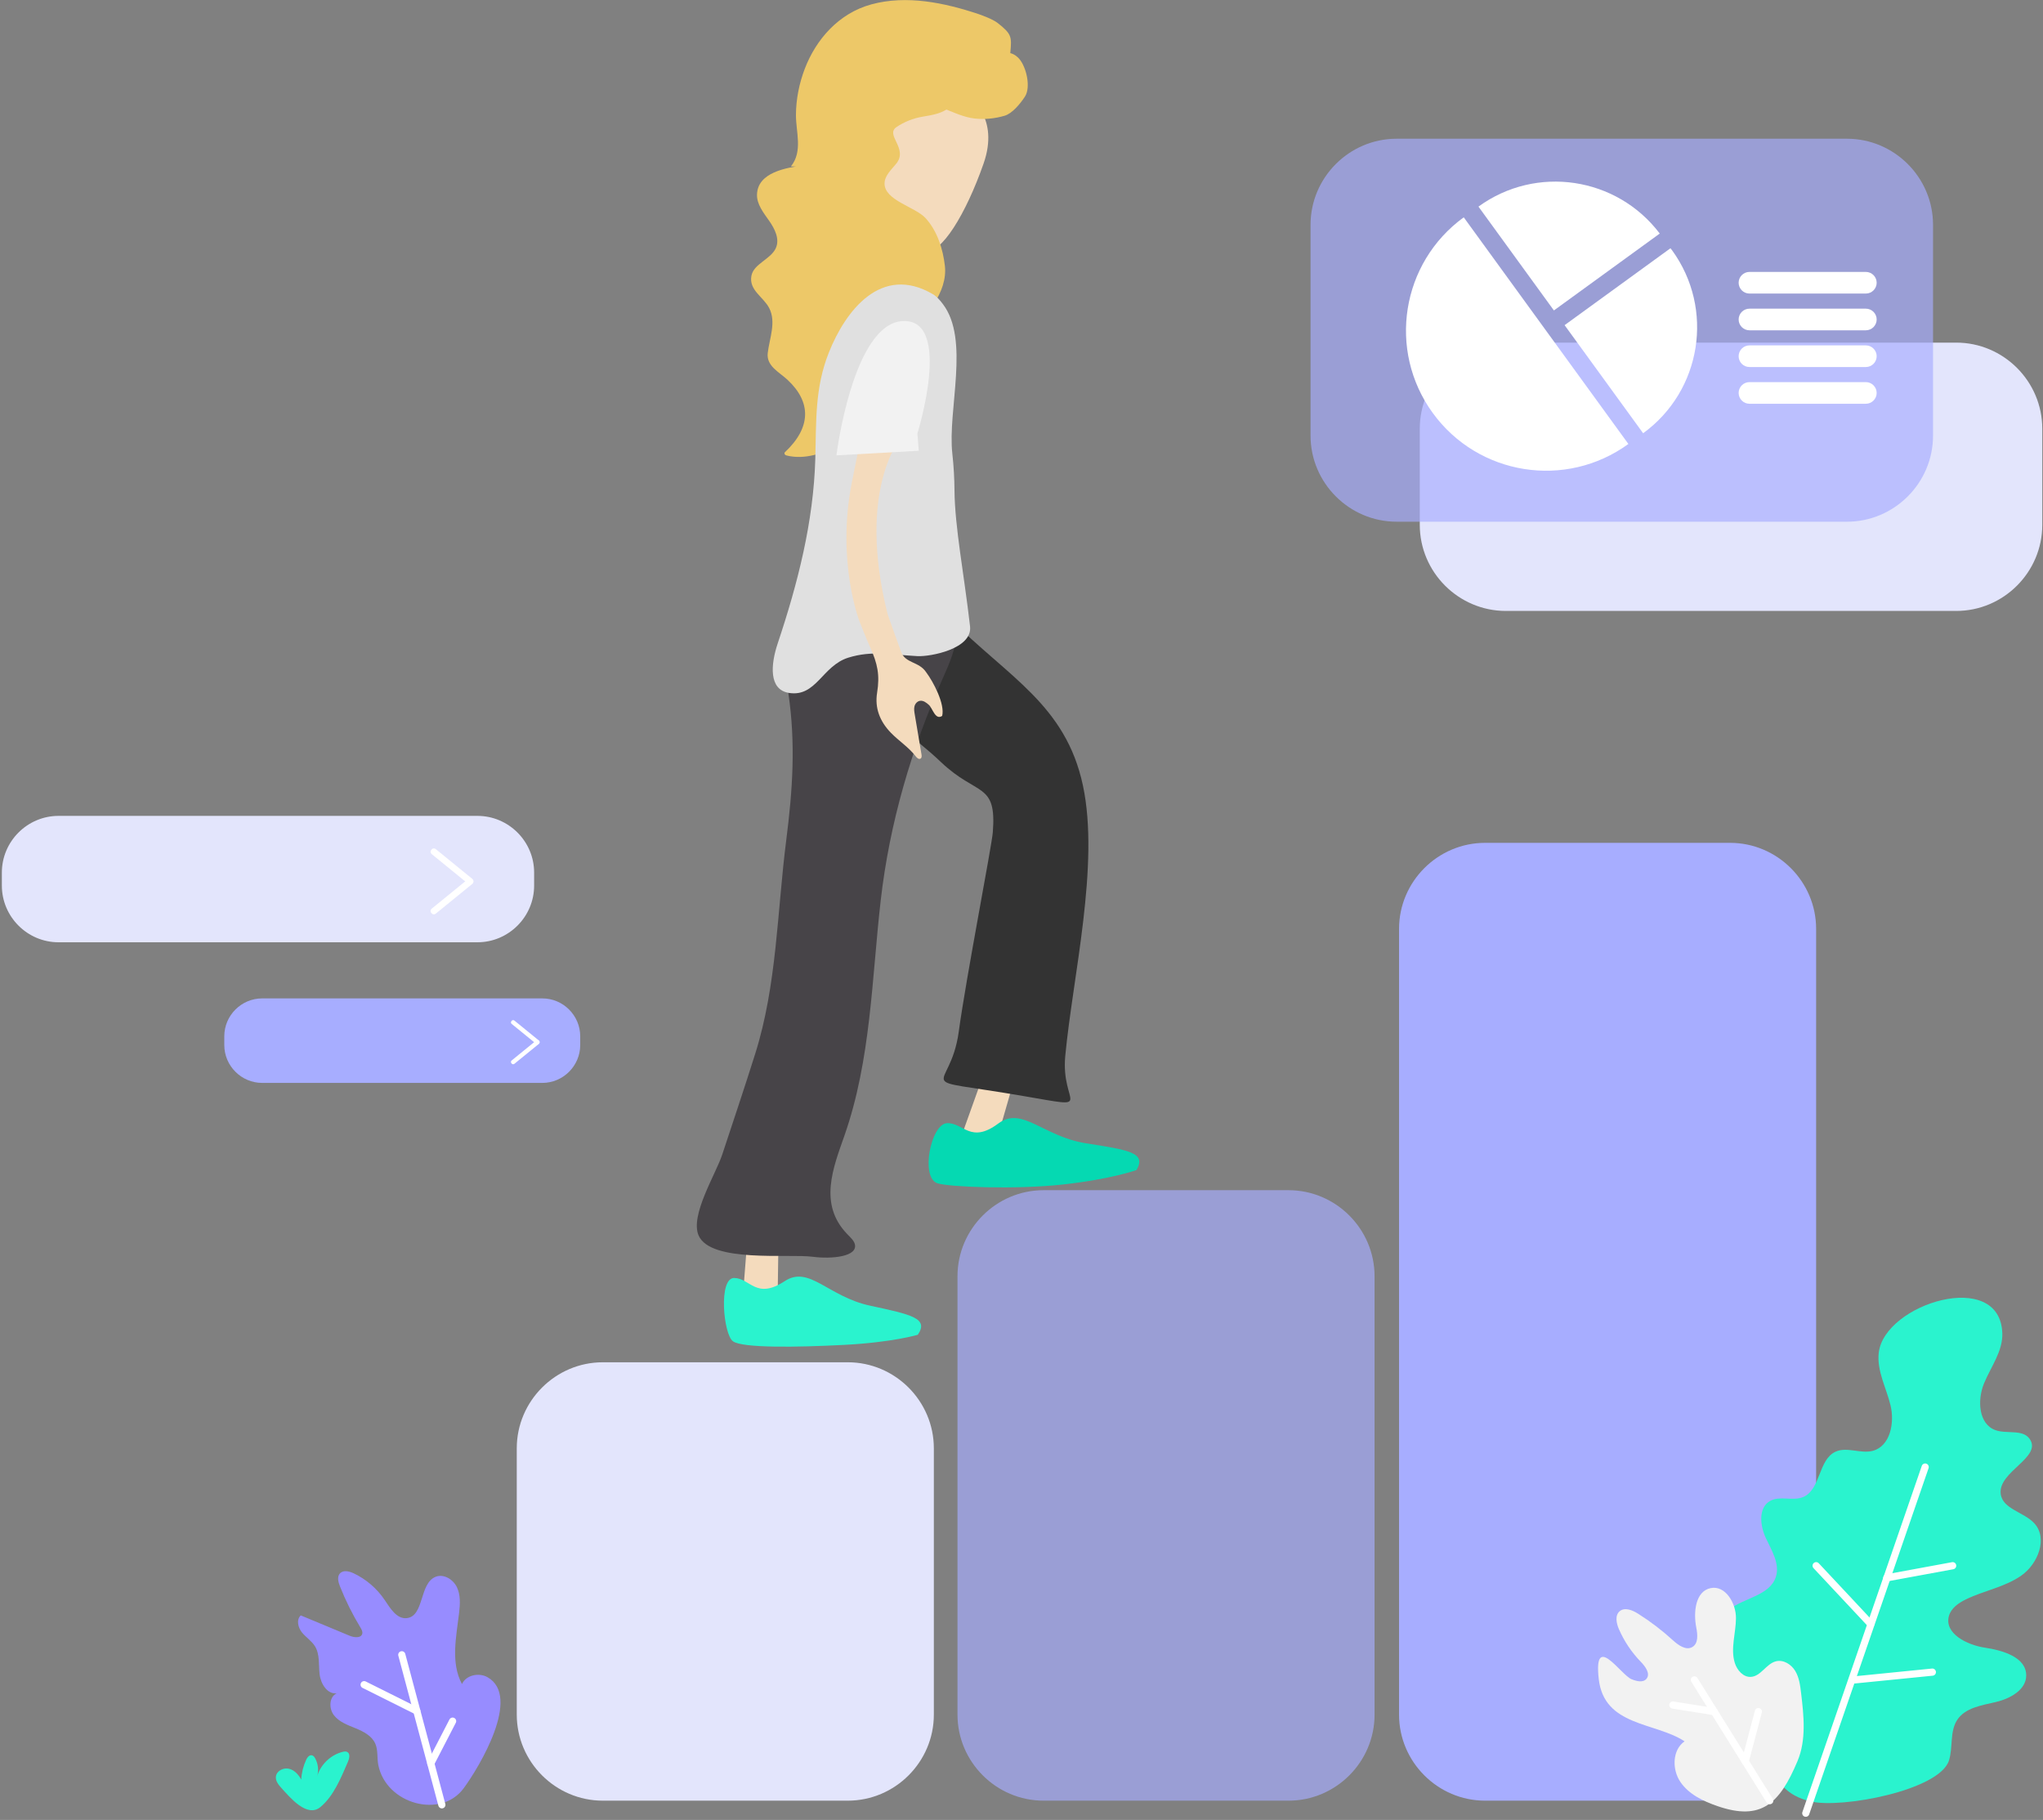 <svg width="412" height="367" viewBox="0 0 412 367" fill="none" xmlns="http://www.w3.org/2000/svg">
<rect x="0" y="0" width="412" height="367" fill="#808080" stroke="none"/>
<g clip-path="url(#clip0)">
<path opacity="0.67" d="M259.846 363.112H210.452C200.903 363.112 193.092 355.301 193.092 345.752V257.367C193.092 247.818 200.903 240.006 210.452 240.006H259.842C269.391 240.006 277.202 247.818 277.202 257.367V345.752C277.206 355.301 269.395 363.112 259.846 363.112Z" fill="#A7ADFF"/>
<path d="M348.887 363.112H299.497C289.948 363.112 282.137 355.301 282.137 345.752V187.323C282.137 177.774 289.948 169.963 299.497 169.963H348.887C358.436 169.963 366.248 177.774 366.248 187.323V345.752C366.251 355.301 358.436 363.112 348.887 363.112Z" fill="#A7ADFF"/>
<path d="M170.963 363.112H121.573C112.024 363.112 104.212 355.301 104.212 345.752V292.068C104.212 282.519 112.024 274.708 121.573 274.708H170.963C180.512 274.708 188.323 282.519 188.323 292.068V345.752C188.327 355.301 180.512 363.112 170.963 363.112Z" fill="#E3E5FC"/>
<path d="M394.493 123.198H303.679C294.13 123.198 286.319 115.387 286.319 105.838V86.451C286.319 76.901 294.13 69.09 303.679 69.09H394.493C404.042 69.09 411.853 76.901 411.853 86.451V105.838C411.853 115.387 404.042 123.198 394.493 123.198Z" fill="#E3E5FC"/>
<path opacity="0.67" d="M372.464 105.205H281.65C272.101 105.205 264.29 97.393 264.29 87.844V45.335C264.29 35.786 272.101 27.975 281.65 27.975H372.464C382.013 27.975 389.825 35.786 389.825 45.335V87.844C389.828 97.393 382.013 105.205 372.464 105.205Z" fill="#A7ADFF"/>
<path d="M288.933 83.276C298.103 95.899 315.769 98.698 328.387 89.528L295.184 43.822C282.561 52.989 279.762 70.654 288.933 83.276Z" fill="white"/>
<path d="M298.153 41.663L313.367 62.603L334.712 47.096C326.055 35.659 309.811 33.192 298.153 41.663Z" fill="white"/>
<path d="M337.203 50.475C337.098 50.332 336.979 50.205 336.871 50.062L315.525 65.569L331.361 87.366C343.161 78.793 345.779 62.279 337.203 50.475Z" fill="white"/>
<path d="M376.276 59.197H352.803C351.602 59.197 350.621 58.217 350.621 57.016V57.016C350.621 55.815 351.602 54.834 352.803 54.834H376.276C377.476 54.834 378.457 55.815 378.457 57.016V57.016C378.457 58.217 377.476 59.197 376.276 59.197Z" fill="white"/>
<path d="M376.275 66.607H352.802C351.602 66.607 350.621 65.626 350.621 64.426V64.426C350.621 63.225 351.602 62.244 352.802 62.244H376.275C377.476 62.244 378.457 63.225 378.457 64.426V64.426C378.457 65.623 377.476 66.607 376.275 66.607Z" fill="white"/>
<path d="M376.275 74.013H352.802C351.602 74.013 350.621 73.032 350.621 71.832V71.832C350.621 70.631 351.602 69.65 352.802 69.65H376.275C377.476 69.65 378.457 70.631 378.457 71.832V71.832C378.457 73.032 377.476 74.013 376.275 74.013Z" fill="white"/>
<path d="M376.275 81.419H352.802C351.602 81.419 350.621 80.439 350.621 79.238V79.238C350.621 78.037 351.602 77.056 352.802 77.056H376.275C377.476 77.056 378.457 78.037 378.457 79.238V79.238C378.457 80.439 377.476 81.419 376.275 81.419Z" fill="white"/>
<path d="M96.285 190.014H11.804C5.518 190.014 0.375 184.871 0.375 178.585V175.955C0.375 169.669 5.518 164.526 11.804 164.526H96.285C102.571 164.526 107.715 169.669 107.715 175.955V178.585C107.715 184.871 102.571 190.014 96.285 190.014Z" fill="#E3E5FC"/>
<path d="M95.339 178.052L95.254 178.156C95.054 178.403 94.683 178.442 94.436 178.241L87.041 172.218C86.794 172.017 86.756 171.646 86.957 171.399L87.041 171.295C87.242 171.048 87.613 171.009 87.86 171.21L95.254 177.233C95.505 177.438 95.544 177.805 95.339 178.052Z" fill="white"/>
<path d="M95.339 177.415L95.254 177.311C95.053 177.063 94.683 177.025 94.436 177.226L87.041 183.249C86.794 183.45 86.755 183.821 86.956 184.068L87.041 184.172C87.242 184.419 87.613 184.458 87.86 184.257L95.254 178.233C95.505 178.029 95.544 177.662 95.339 177.415Z" fill="white"/>
<path d="M109.367 218.372H52.873C48.668 218.372 45.231 214.931 45.231 210.73V208.973C45.231 204.768 48.672 201.332 52.873 201.332H109.367C113.572 201.332 117.009 204.772 117.009 208.973V210.73C117.009 214.931 113.568 218.372 109.367 218.372Z" fill="#A7ADFF"/>
<path d="M108.734 210.375L108.676 210.444C108.541 210.61 108.294 210.634 108.128 210.498L103.182 206.471C103.016 206.336 102.992 206.089 103.128 205.923L103.185 205.853C103.321 205.687 103.568 205.664 103.734 205.799L108.68 209.827C108.842 209.962 108.869 210.209 108.734 210.375Z" fill="white"/>
<path d="M108.734 209.946L108.676 209.877C108.541 209.711 108.294 209.688 108.128 209.823L103.181 213.85C103.015 213.985 102.992 214.232 103.127 214.398L103.185 214.468C103.32 214.634 103.568 214.657 103.734 214.522L108.68 210.495C108.842 210.356 108.869 210.112 108.734 209.946Z" fill="white"/>
<path d="M98.316 338.215C96.575 337.234 93.996 337.774 93.165 339.593C90.849 335.295 92.011 330.067 92.586 325.221C92.791 323.484 92.895 321.642 92.142 320.063C91.385 318.483 89.489 317.321 87.86 317.962C84.528 319.271 85.593 325.901 82.037 326.302C80.018 326.53 78.713 324.337 77.581 322.65C76.025 320.329 73.832 318.445 71.303 317.255C70.411 316.838 69.218 316.557 68.553 317.286C67.936 317.962 68.218 319.032 68.553 319.881C69.696 322.766 71.083 325.553 72.689 328.202C72.913 328.573 73.152 328.99 73.06 329.415C72.851 330.38 71.434 330.237 70.523 329.859C67.233 328.488 63.943 327.121 60.653 325.75C59.719 326.619 60.101 328.222 60.908 329.206C61.715 330.191 62.854 330.897 63.522 331.982C64.526 333.62 64.233 335.705 64.453 337.612C64.673 339.524 66.001 341.705 67.909 341.458C66.345 342.176 66.295 344.555 67.356 345.906C68.418 347.258 70.137 347.872 71.731 348.52C73.322 349.173 74.998 350.046 75.685 351.621C76.272 352.961 76.006 354.513 76.295 355.946C77.882 363.796 88.93 366.85 93.509 360.606C96.706 356.262 105.189 342.091 98.316 338.215Z" fill="#978CFF"/>
<path d="M56.804 360.618C56.205 359.961 55.568 359.201 55.634 358.316C55.718 357.162 57.078 356.421 58.209 356.66C59.34 356.899 60.202 357.841 60.746 358.861C60.823 357.486 61.163 356.127 61.742 354.876C61.966 354.389 62.383 353.845 62.904 353.961C63.209 354.03 63.414 354.308 63.565 354.583C64.175 355.698 64.31 357.069 63.928 358.282C64.611 355.865 66.658 353.88 69.094 353.27C69.399 353.192 69.739 353.142 70.021 353.285C70.662 353.617 70.469 354.575 70.179 355.239C68.816 358.374 67.318 362.182 64.592 364.417C61.908 366.61 58.487 362.463 56.804 360.618Z" fill="#2AF3CE"/>
<path d="M89.107 364.672C88.787 364.672 88.497 364.46 88.408 364.135L80.33 333.878C80.226 333.492 80.458 333.094 80.844 332.994C81.226 332.89 81.628 333.121 81.728 333.508L89.806 363.765C89.91 364.151 89.679 364.549 89.293 364.649C89.231 364.664 89.169 364.672 89.107 364.672Z" fill="white"/>
<path d="M84.053 345.748C83.945 345.748 83.833 345.725 83.732 345.671L73.11 340.369C72.751 340.192 72.608 339.755 72.785 339.4C72.963 339.041 73.399 338.898 73.755 339.076L84.377 344.377C84.736 344.555 84.879 344.991 84.701 345.346C84.574 345.601 84.319 345.748 84.053 345.748Z" fill="white"/>
<path d="M86.875 356.32C86.763 356.32 86.651 356.293 86.543 356.239C86.188 356.054 86.049 355.621 86.234 355.266L90.636 346.744C90.822 346.389 91.254 346.25 91.609 346.435C91.964 346.621 92.103 347.053 91.918 347.408L87.516 355.93C87.393 356.177 87.138 356.32 86.875 356.32Z" fill="white"/>
<path d="M345.586 336.222C345.497 335.913 345.42 335.6 345.35 335.284C344.516 331.392 345.582 326.893 348.771 324.511C351.899 322.171 356.926 321.708 358.127 317.989C358.981 315.356 357.285 312.664 356.108 310.158C354.93 307.652 354.552 304.038 356.961 302.675C358.934 301.559 361.541 302.76 363.63 301.884C367.186 300.393 366.657 294.343 370.163 292.74C372.46 291.69 375.206 293.203 377.65 292.57C381.187 291.651 382.114 286.937 381.252 283.388C380.391 279.836 378.453 276.403 378.878 272.773C380.028 262.892 403.374 255.687 403.795 268.866C403.911 272.484 401.49 275.619 400.107 278.967C398.725 282.315 398.987 287.157 402.393 288.388C404.698 289.222 407.892 288.149 409.305 290.157C411.911 293.86 402.934 296.737 403.467 301.231C403.833 304.316 408.143 304.888 410.247 307.177C413.015 310.189 411 315.336 407.66 317.696C404.32 320.055 400.092 320.738 396.42 322.538C394.948 323.256 393.458 324.298 393.026 325.874C392.053 329.407 396.667 331.716 400.289 332.26C403.911 332.805 408.617 334.187 408.614 337.852C408.61 340.786 405.351 342.547 402.49 343.219C399.628 343.891 396.323 344.362 394.705 346.814C393.161 349.161 393.879 352.316 393.041 354.996C391.149 361.043 371.279 364.765 365.12 363.263C355.447 360.907 358.081 352.756 351.316 345.454C348.825 342.779 346.582 339.717 345.586 336.222Z" fill="#2AF3CE"/>
<path d="M362.49 355.142C364.29 350.864 363.769 346.01 363.216 341.4C363.031 339.859 362.83 338.265 362.027 336.94C361.224 335.612 359.641 334.624 358.135 335.01C356.189 335.508 355.115 338.014 353.111 338.149C351.567 338.253 350.316 336.821 349.852 335.346C348.945 332.45 350.065 329.341 350.084 326.31C350.103 323.279 347.949 319.634 344.976 320.248C341.906 320.881 341.47 325.09 342.072 328.164C342.346 329.569 342.535 331.361 341.315 332.11C340.022 332.901 338.45 331.758 337.33 330.735C335.164 328.758 332.824 326.974 330.345 325.41C329.206 324.692 327.646 324.044 326.623 324.916C325.634 325.758 325.966 327.349 326.484 328.538C327.542 330.967 329.04 333.203 330.886 335.102C331.816 336.06 332.89 337.523 332.029 338.543C331.334 339.369 330.013 339.025 329.013 338.616C326.855 337.74 321.329 328.978 322.41 338.57C323.491 348.161 333.751 347.234 339.72 351.142C337.23 352.887 337.164 356.807 338.867 359.324C340.57 361.842 343.497 363.228 346.373 364.216C355.158 367.24 358.876 363.745 362.49 355.142Z" fill="#F2F2F2"/>
<path d="M356.892 363.838C356.652 363.838 356.417 363.718 356.278 363.498L341.087 339.141C340.875 338.801 340.979 338.357 341.319 338.145C341.655 337.937 342.103 338.037 342.315 338.377L357.506 362.734C357.718 363.074 357.614 363.518 357.274 363.73C357.158 363.799 357.023 363.838 356.892 363.838Z" fill="white"/>
<path d="M351.949 355.911C351.887 355.911 351.825 355.903 351.764 355.888C351.378 355.787 351.146 355.39 351.25 355.003L353.903 344.964C354.003 344.578 354.397 344.346 354.787 344.451C355.173 344.551 355.405 344.949 355.301 345.335L352.648 355.374C352.563 355.698 352.269 355.911 351.949 355.911Z" fill="white"/>
<path d="M345.686 345.871C345.647 345.871 345.609 345.868 345.57 345.864L337.245 344.539C336.851 344.478 336.581 344.107 336.643 343.713C336.705 343.319 337.071 343.045 337.473 343.111L345.798 344.435C346.192 344.497 346.462 344.868 346.4 345.261C346.346 345.617 346.037 345.871 345.686 345.871Z" fill="white"/>
<path d="M364.162 366.367C364.085 366.367 364.004 366.356 363.927 366.329C363.548 366.197 363.348 365.788 363.479 365.41L387.554 295.601C387.685 295.223 388.099 295.026 388.473 295.153C388.851 295.285 389.052 295.694 388.921 296.072L364.846 365.881C364.745 366.182 364.464 366.367 364.162 366.367Z" fill="white"/>
<path d="M374.013 339.481C373.646 339.481 373.333 339.203 373.294 338.828C373.252 338.431 373.545 338.076 373.943 338.037L389.616 336.469C390.002 336.431 390.369 336.72 390.408 337.118C390.45 337.516 390.157 337.871 389.759 337.91L374.086 339.477C374.063 339.481 374.036 339.481 374.013 339.481Z" fill="white"/>
<path d="M380.496 318.9C380.152 318.9 379.851 318.657 379.785 318.31C379.712 317.916 379.974 317.537 380.364 317.468L393.651 315.02C394.053 314.946 394.42 315.205 394.493 315.599C394.566 315.993 394.304 316.371 393.914 316.441L380.627 318.889C380.585 318.896 380.542 318.9 380.496 318.9Z" fill="white"/>
<path d="M377.268 328.222C377.074 328.222 376.881 328.144 376.739 327.994L365.722 316.224C365.448 315.931 365.464 315.475 365.757 315.201C366.05 314.927 366.506 314.946 366.78 315.236L377.797 327.005C378.071 327.299 378.055 327.754 377.762 328.028C377.623 328.156 377.445 328.222 377.268 328.222Z" fill="white"/>
<path d="M206.177 211.981L200.59 231.349L193.47 230.268L200.586 210.386C200.586 210.386 204.563 210.452 206.177 211.981Z" fill="#F4DBBD"/>
<path d="M229.187 235.944C229.187 235.944 224.14 237.782 214.356 238.856C204.571 239.929 191.451 239.346 189.103 238.632C185.531 237.551 187.717 226.623 190.987 226.492C194.258 226.361 195.733 230.735 201.324 226.558C206.112 222.978 210.352 229.199 219.036 230.554C227.72 231.913 231.238 232.454 229.187 235.944Z" fill="#05D9B2"/>
<path d="M214.823 212.954C216.317 197.03 221.804 174.418 218.387 158.394C214.912 142.103 203.282 136.52 191.721 124.89C179.778 112.869 179.832 124.361 179.832 124.361L178.77 127.801C184.412 132.512 168.016 135.593 173.515 140.451C179.438 145.683 184.076 148.285 189.798 153.714C197.092 160.634 201.015 157.657 200.216 167.823C199.988 170.708 194.852 196.999 193.343 208.062C191.597 220.866 182.805 216.962 206.506 221.04C221.244 223.569 213.893 222.92 214.823 212.954Z" fill="#333333"/>
<path d="M157.105 242.092L156.819 261.885L149.73 262.475L151.34 241.841C151.34 241.841 155.159 240.999 157.105 242.092Z" fill="#F4DBBD"/>
<path d="M185.088 269.163C185.088 269.163 179.998 270.692 170.291 271.198C160.584 271.704 149.761 271.858 147.818 270.48C145.876 269.101 144.837 257.652 148.069 257.707C151.301 257.761 152.471 262.155 158.244 258.351C163.19 255.092 166.966 261.46 175.434 263.286C183.902 265.113 187.331 265.838 185.088 269.163Z" fill="#2AF3CE"/>
<path d="M172.388 250.88C172.195 250.131 171.445 249.474 170.816 248.818C165.036 242.794 168.032 235.466 170.291 229.006C175.654 213.68 175.793 197.401 177.616 181.516C179.392 166.009 183.809 150.861 190.258 136.489C192.601 131.269 195.996 123.156 186.709 123.334C182.311 123.419 178.129 122.608 174.005 121.245C171.835 120.526 174.237 120.206 171.835 120.526C163.646 121.623 158.271 134.894 159.004 139.929C160.468 149.953 159.858 159.255 158.556 169.426C156.715 183.844 156.684 198.559 152.309 212.464C150.166 219.279 147.884 226.052 145.644 232.836C144.335 236.794 139.119 245.096 140.887 249.142C143.316 254.699 158.954 252.772 163.939 253.436C167.685 253.926 173.048 253.424 172.388 250.88Z" fill="#474448"/>
<path d="M188.775 48.204L186.624 62.924C182.825 63.97 178.84 65.963 174.832 65.959C175.013 63.229 177.874 60.105 179.187 57.529C180.782 54.406 181.906 51.17 181.728 47.664C181.265 38.501 188.775 48.204 188.775 48.204Z" fill="#F4DBBD"/>
<path d="M195.447 19.673C195.44 19.689 201.629 23.612 198.347 32.999C194.837 43.042 189.775 51.452 186.528 50.583C177.546 48.177 174.874 41.899 172.164 36.481C168.839 29.836 177.909 14.947 177.909 14.947L185.516 11.835L195.447 19.673Z" fill="#F4DBBD"/>
<path d="M206.923 19.044C207.826 16.951 206.815 13.02 205.263 11.568C204.664 11.008 203.88 10.619 203.062 10.63C202.448 10.638 201.822 10.87 201.227 10.727C199.436 10.302 199.44 8.877 197.795 8.24C196.571 7.765 195.269 8.734 193.964 8.92C192.976 9.059 191.999 8.738 191.041 8.472C188.346 7.723 185.917 6.298 183.133 5.765C180.786 5.317 178.291 5.375 176.052 6.286C173.716 7.236 171.928 9.174 170.862 11.495C170.225 12.881 169.92 14.457 170.202 15.947C169.97 14.723 167.545 15.831 167.128 16.275C165.495 18.017 161.383 23.114 161.974 25.33C162.441 27.087 160.989 28.678 161.402 30.454C161.892 32.57 167.82 33.794 168.881 35.721C170.102 37.929 172.793 39.215 175.241 38.818C174.669 36.86 174.106 34.86 174.148 32.806C174.195 30.751 172.113 21.307 183.045 20.14C187.389 19.677 192.25 23.407 196.521 23.898C198.548 24.129 200.617 23.917 202.59 23.341C204.116 22.898 205.73 20.951 206.676 19.511C206.772 19.36 206.853 19.206 206.923 19.044Z" fill="#EDC868"/>
<path d="M200.015 18.094C202.703 16.658 203.483 13.41 203.757 10.526C204.054 7.391 203.996 6.831 201.174 4.622C200.085 3.769 197.389 2.857 197.386 2.857C190.559 0.571 182.84 -1.073 175.685 0.892C169.109 2.699 164.568 7.962 162.313 13.82C161.167 16.797 160.53 19.998 160.514 23.164C160.499 26.639 161.943 30.497 159.502 33.555C160.402 33.62 161.317 33.535 162.182 33.3C158.437 33.844 152.795 34.771 152.66 39.231C152.602 41.185 153.961 42.887 155.108 44.521C156.255 46.154 157.267 48.193 156.471 50C155.467 52.282 151.981 53.182 151.533 55.618C151 58.514 153.923 59.839 155.104 62.093C156.591 64.935 155.166 68.241 154.826 71.187C154.521 73.801 157.101 75.002 158.784 76.562C163.665 81.083 163.603 86.223 158.263 91.219C158.155 91.32 158.197 91.516 158.275 91.64C158.356 91.771 158.529 91.825 158.688 91.864C165.588 93.551 174.554 87.319 176.145 81.106C176.863 78.307 175.033 75.689 175.836 72.998C176.697 70.106 180.141 69.021 182.435 67.341C186.655 64.256 191.169 58.916 190.547 53.575C190.169 50.324 189.076 46.66 186.678 44.011C184.582 41.69 178.319 40.424 178.384 36.956C178.411 35.423 179.732 34.238 180.728 33.018C183.249 29.925 178.415 27.23 180.801 25.616C182.338 24.577 184.157 23.847 186.026 23.535C188.007 23.203 190.026 22.89 191.567 21.585C193.007 20.364 194.995 17.608 197.223 17.793C200.004 18.024 203.197 17.376 204.637 15.144" fill="#EDC868"/>
<path d="M192.053 91.49C191.061 82.612 195.652 68.484 190.115 61.275C189.547 60.537 188.937 59.8 188.115 59.317C177.701 53.209 170.492 62.7 167.163 71.052C164.279 78.292 164.634 84.956 164.418 92.509C164.059 105.24 160.889 117.627 156.842 129.728C155.398 134.045 155.016 139.072 159.097 139.729C164.615 140.613 165.804 134.261 171.071 132.62C175.882 131.122 179.767 132.041 185.022 132.311C187.628 132.446 196.142 130.844 195.625 126.311C194.393 115.572 192.547 106.309 192.486 98.83C192.466 96.413 192.327 93.953 192.053 91.49Z" fill="#E0E0E0"/>
<path d="M177.956 68.214C177.956 68.214 174.952 81.307 171.789 97.266C168.627 113.229 173.318 125.268 173.318 125.268C174.002 127.029 174.704 128.786 175.469 130.489C176.967 133.844 177.461 136.076 176.878 139.709C176.388 142.771 177.423 145.47 179.67 147.779C181.276 149.428 183.292 150.706 184.682 152.537C184.906 152.83 185.277 153.162 185.613 152.992C185.898 152.849 185.887 152.471 185.837 152.17C185.381 149.455 184.925 146.741 184.466 144.026C184.377 143.497 184.288 142.949 184.419 142.428C184.551 141.906 184.964 141.412 185.531 141.323C186.211 141.219 186.825 141.702 187.323 142.146C188.08 142.825 188.605 145.3 190.003 144.362C190.59 141.984 188.231 137.497 186.771 135.558C185.335 133.365 182.585 133.805 181.732 131.465C180.813 128.94 179.898 126.419 179.01 123.886C172.716 98.749 181.589 88.427 181.589 88.427C181.589 88.427 179.643 86.802 181.033 74.311C182.431 61.827 177.956 68.214 177.956 68.214Z" fill="#F4DBBD"/>
<path d="M185.006 87.4C185.006 87.4 192.219 64.318 182.095 64.742C171.97 65.167 168.677 91.825 168.677 91.825L185.28 90.899L185.006 87.4Z" fill="#F2F2F2"/>
</g>
<defs>
<clipPath id="clip0">
<rect width="412" height="366.437" fill="white"/>
</clipPath>
</defs>
</svg>
